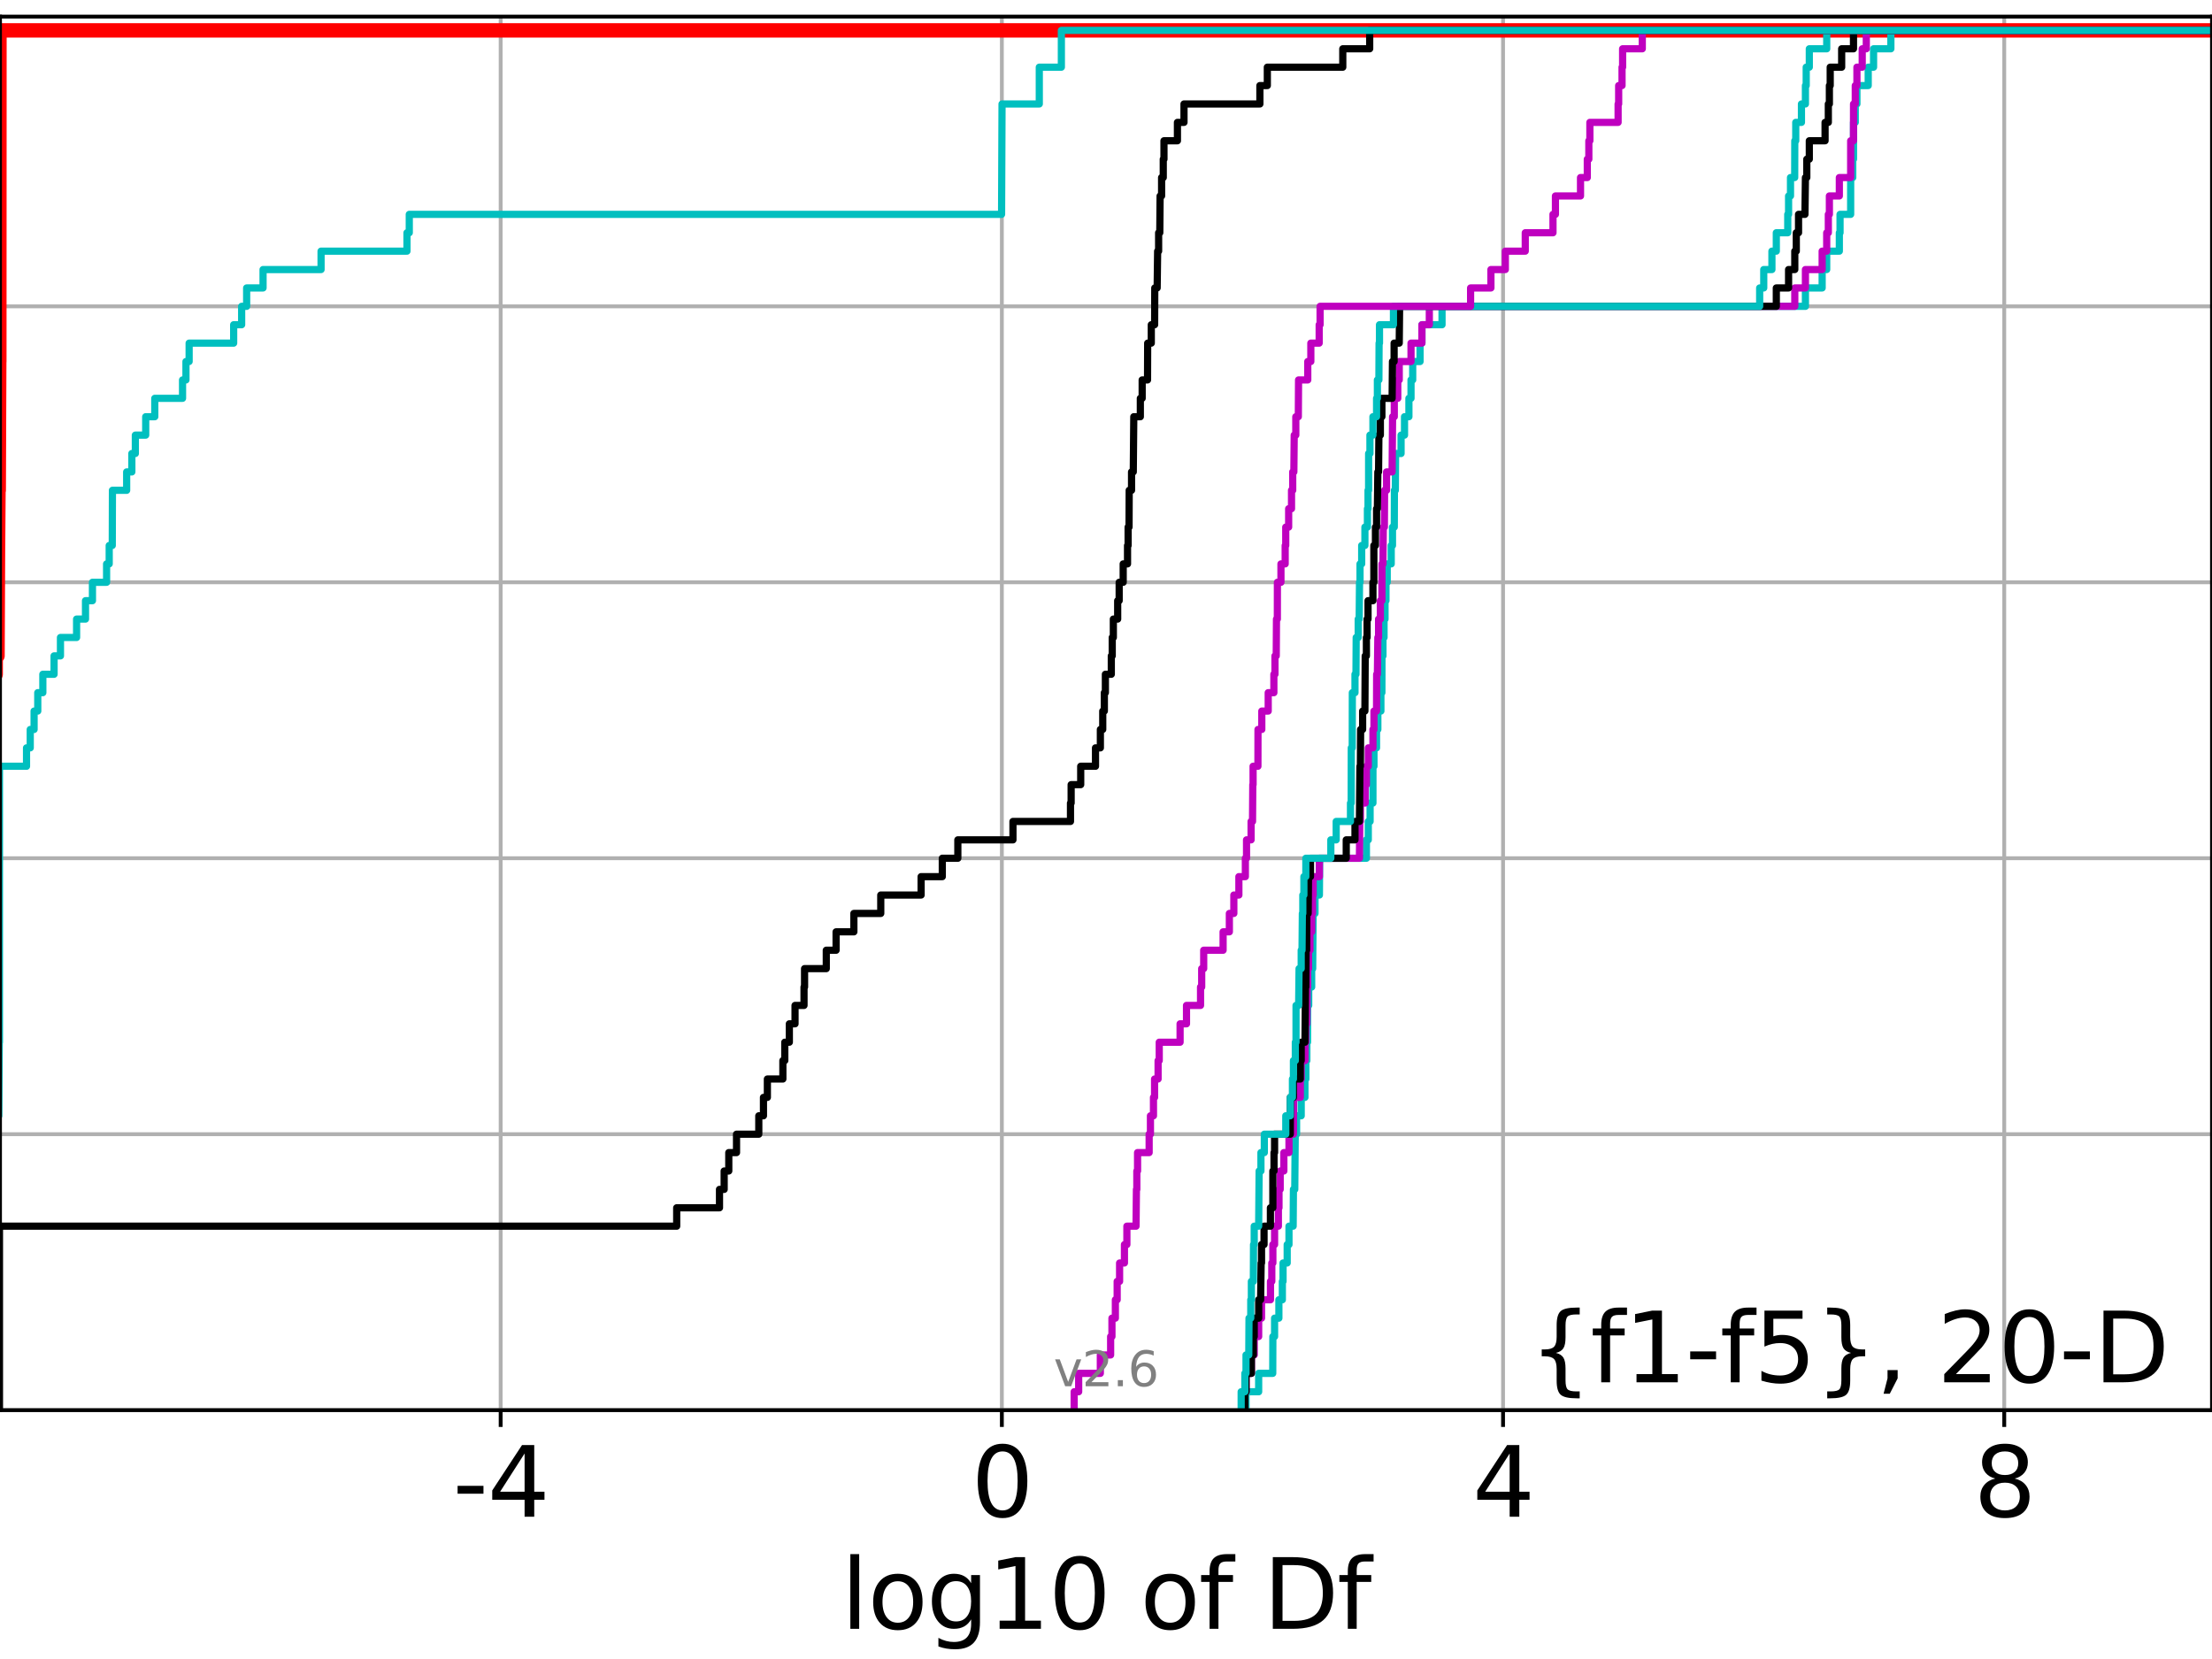 <?xml version="1.0" encoding="utf-8" standalone="no"?>
<!DOCTYPE svg PUBLIC "-//W3C//DTD SVG 1.1//EN"
  "http://www.w3.org/Graphics/SVG/1.1/DTD/svg11.dtd">
<svg xmlns:xlink="http://www.w3.org/1999/xlink" width="460.8pt" height="345.6pt" viewBox="0 0 460.8 345.6" xmlns="http://www.w3.org/2000/svg" version="1.1">
 <defs>
  <style type="text/css">*{stroke-linejoin: round; stroke-linecap: butt}</style>
 </defs>
 <g id="figure_1">
  <g id="patch_1">
   <path d="M 0 345.6 
L 460.8 345.6 
L 460.8 0 
L 0 0 
z
" style="fill: #ffffff"/>
  </g>
  <g id="axes_1">
   <g id="patch_2">
    <path d="M 0 293.76 
L 460.8 293.76 
L 460.8 3.456 
L 0 3.456 
z
" style="fill: #ffffff"/>
   </g>
   <g id="matplotlib.axis_1">
    <g id="xtick_1">
     <g id="line2d_1">
      <path d="M 104.296 293.76 
L 104.296 3.456 
" clip-path="url(#p2cacc919ba)" style="fill: none; stroke: #b0b0b0; stroke-width: 0.8; stroke-linecap: square"/>
     </g>
     <g id="line2d_2">
      <defs>
       <path id="mebbe11fafe" d="M 0 0 
L 0 3.5 
" style="stroke: #000000; stroke-width: 0.8"/>
      </defs>
      <g>
       <use xlink:href="#mebbe11fafe" x="104.296" y="293.76" style="stroke: #000000; stroke-width: 0.8"/>
      </g>
     </g>
     <g id="text_1">
      <!-- -4 -->
      <g transform="translate(94.325 315.957)scale(0.2 -0.2)">
       <defs>
        <path id="DejaVuSans-2d" d="M 313 2009 
L 1997 2009 
L 1997 1497 
L 313 1497 
L 313 2009 
z
" transform="scale(0.016)"/>
        <path id="DejaVuSans-34" d="M 2419 4116 
L 825 1625 
L 2419 1625 
L 2419 4116 
z
M 2253 4666 
L 3047 4666 
L 3047 1625 
L 3713 1625 
L 3713 1100 
L 3047 1100 
L 3047 0 
L 2419 0 
L 2419 1100 
L 313 1100 
L 313 1709 
L 2253 4666 
z
" transform="scale(0.016)"/>
       </defs>
       <use xlink:href="#DejaVuSans-2d"/>
       <use xlink:href="#DejaVuSans-34" x="36.084"/>
      </g>
     </g>
    </g>
    <g id="xtick_2">
     <g id="line2d_3">
      <path d="M 208.704 293.76 
L 208.704 3.456 
" clip-path="url(#p2cacc919ba)" style="fill: none; stroke: #b0b0b0; stroke-width: 0.8; stroke-linecap: square"/>
     </g>
     <g id="line2d_4">
      <g>
       <use xlink:href="#mebbe11fafe" x="208.704" y="293.76" style="stroke: #000000; stroke-width: 0.8"/>
      </g>
     </g>
     <g id="text_2">
      <!-- 0 -->
      <g transform="translate(202.342 315.957)scale(0.2 -0.2)">
       <defs>
        <path id="DejaVuSans-30" d="M 2034 4250 
Q 1547 4250 1301 3770 
Q 1056 3291 1056 2328 
Q 1056 1369 1301 889 
Q 1547 409 2034 409 
Q 2525 409 2770 889 
Q 3016 1369 3016 2328 
Q 3016 3291 2770 3770 
Q 2525 4250 2034 4250 
z
M 2034 4750 
Q 2819 4750 3233 4129 
Q 3647 3509 3647 2328 
Q 3647 1150 3233 529 
Q 2819 -91 2034 -91 
Q 1250 -91 836 529 
Q 422 1150 422 2328 
Q 422 3509 836 4129 
Q 1250 4750 2034 4750 
z
" transform="scale(0.016)"/>
       </defs>
       <use xlink:href="#DejaVuSans-30"/>
      </g>
     </g>
    </g>
    <g id="xtick_3">
     <g id="line2d_5">
      <path d="M 313.113 293.76 
L 313.113 3.456 
" clip-path="url(#p2cacc919ba)" style="fill: none; stroke: #b0b0b0; stroke-width: 0.8; stroke-linecap: square"/>
     </g>
     <g id="line2d_6">
      <g>
       <use xlink:href="#mebbe11fafe" x="313.113" y="293.76" style="stroke: #000000; stroke-width: 0.8"/>
      </g>
     </g>
     <g id="text_3">
      <!-- 4 -->
      <g transform="translate(306.75 315.957)scale(0.2 -0.2)">
       <use xlink:href="#DejaVuSans-34"/>
      </g>
     </g>
    </g>
    <g id="xtick_4">
     <g id="line2d_7">
      <path d="M 417.521 293.76 
L 417.521 3.456 
" clip-path="url(#p2cacc919ba)" style="fill: none; stroke: #b0b0b0; stroke-width: 0.8; stroke-linecap: square"/>
     </g>
     <g id="line2d_8">
      <g>
       <use xlink:href="#mebbe11fafe" x="417.521" y="293.76" style="stroke: #000000; stroke-width: 0.8"/>
      </g>
     </g>
     <g id="text_4">
      <!-- 8 -->
      <g transform="translate(411.158 315.957)scale(0.2 -0.2)">
       <defs>
        <path id="DejaVuSans-38" d="M 2034 2216 
Q 1584 2216 1326 1975 
Q 1069 1734 1069 1313 
Q 1069 891 1326 650 
Q 1584 409 2034 409 
Q 2484 409 2743 651 
Q 3003 894 3003 1313 
Q 3003 1734 2745 1975 
Q 2488 2216 2034 2216 
z
M 1403 2484 
Q 997 2584 770 2862 
Q 544 3141 544 3541 
Q 544 4100 942 4425 
Q 1341 4750 2034 4750 
Q 2731 4750 3128 4425 
Q 3525 4100 3525 3541 
Q 3525 3141 3298 2862 
Q 3072 2584 2669 2484 
Q 3125 2378 3379 2068 
Q 3634 1759 3634 1313 
Q 3634 634 3220 271 
Q 2806 -91 2034 -91 
Q 1263 -91 848 271 
Q 434 634 434 1313 
Q 434 1759 690 2068 
Q 947 2378 1403 2484 
z
M 1172 3481 
Q 1172 3119 1398 2916 
Q 1625 2713 2034 2713 
Q 2441 2713 2670 2916 
Q 2900 3119 2900 3481 
Q 2900 3844 2670 4047 
Q 2441 4250 2034 4250 
Q 1625 4250 1398 4047 
Q 1172 3844 1172 3481 
z
" transform="scale(0.016)"/>
       </defs>
       <use xlink:href="#DejaVuSans-38"/>
      </g>
     </g>
    </g>
    <g id="text_5">
     <!-- log10 of Df -->
     <g transform="translate(175.214 339.313)scale(0.2 -0.2)">
      <defs>
       <path id="DejaVuSans-6c" d="M 603 4863 
L 1178 4863 
L 1178 0 
L 603 0 
L 603 4863 
z
" transform="scale(0.016)"/>
       <path id="DejaVuSans-6f" d="M 1959 3097 
Q 1497 3097 1228 2736 
Q 959 2375 959 1747 
Q 959 1119 1226 758 
Q 1494 397 1959 397 
Q 2419 397 2687 759 
Q 2956 1122 2956 1747 
Q 2956 2369 2687 2733 
Q 2419 3097 1959 3097 
z
M 1959 3584 
Q 2709 3584 3137 3096 
Q 3566 2609 3566 1747 
Q 3566 888 3137 398 
Q 2709 -91 1959 -91 
Q 1206 -91 779 398 
Q 353 888 353 1747 
Q 353 2609 779 3096 
Q 1206 3584 1959 3584 
z
" transform="scale(0.016)"/>
       <path id="DejaVuSans-67" d="M 2906 1791 
Q 2906 2416 2648 2759 
Q 2391 3103 1925 3103 
Q 1463 3103 1205 2759 
Q 947 2416 947 1791 
Q 947 1169 1205 825 
Q 1463 481 1925 481 
Q 2391 481 2648 825 
Q 2906 1169 2906 1791 
z
M 3481 434 
Q 3481 -459 3084 -895 
Q 2688 -1331 1869 -1331 
Q 1566 -1331 1297 -1286 
Q 1028 -1241 775 -1147 
L 775 -588 
Q 1028 -725 1275 -790 
Q 1522 -856 1778 -856 
Q 2344 -856 2625 -561 
Q 2906 -266 2906 331 
L 2906 616 
Q 2728 306 2450 153 
Q 2172 0 1784 0 
Q 1141 0 747 490 
Q 353 981 353 1791 
Q 353 2603 747 3093 
Q 1141 3584 1784 3584 
Q 2172 3584 2450 3431 
Q 2728 3278 2906 2969 
L 2906 3500 
L 3481 3500 
L 3481 434 
z
" transform="scale(0.016)"/>
       <path id="DejaVuSans-31" d="M 794 531 
L 1825 531 
L 1825 4091 
L 703 3866 
L 703 4441 
L 1819 4666 
L 2450 4666 
L 2450 531 
L 3481 531 
L 3481 0 
L 794 0 
L 794 531 
z
" transform="scale(0.016)"/>
       <path id="DejaVuSans-20" transform="scale(0.016)"/>
       <path id="DejaVuSans-66" d="M 2375 4863 
L 2375 4384 
L 1825 4384 
Q 1516 4384 1395 4259 
Q 1275 4134 1275 3809 
L 1275 3500 
L 2222 3500 
L 2222 3053 
L 1275 3053 
L 1275 0 
L 697 0 
L 697 3053 
L 147 3053 
L 147 3500 
L 697 3500 
L 697 3744 
Q 697 4328 969 4595 
Q 1241 4863 1831 4863 
L 2375 4863 
z
" transform="scale(0.016)"/>
       <path id="DejaVuSans-44" d="M 1259 4147 
L 1259 519 
L 2022 519 
Q 2988 519 3436 956 
Q 3884 1394 3884 2338 
Q 3884 3275 3436 3711 
Q 2988 4147 2022 4147 
L 1259 4147 
z
M 628 4666 
L 1925 4666 
Q 3281 4666 3915 4102 
Q 4550 3538 4550 2338 
Q 4550 1131 3912 565 
Q 3275 0 1925 0 
L 628 0 
L 628 4666 
z
" transform="scale(0.016)"/>
      </defs>
      <use xlink:href="#DejaVuSans-6c"/>
      <use xlink:href="#DejaVuSans-6f" x="27.783"/>
      <use xlink:href="#DejaVuSans-67" x="88.965"/>
      <use xlink:href="#DejaVuSans-31" x="152.441"/>
      <use xlink:href="#DejaVuSans-30" x="216.064"/>
      <use xlink:href="#DejaVuSans-20" x="279.688"/>
      <use xlink:href="#DejaVuSans-6f" x="311.475"/>
      <use xlink:href="#DejaVuSans-66" x="372.656"/>
      <use xlink:href="#DejaVuSans-20" x="407.861"/>
      <use xlink:href="#DejaVuSans-44" x="439.648"/>
      <use xlink:href="#DejaVuSans-66" x="516.65"/>
     </g>
    </g>
   </g>
   <g id="matplotlib.axis_2">
    <g id="ytick_1">
     <g id="line2d_9">
      <path d="M 0 293.76 
L 460.8 293.76 
" clip-path="url(#p2cacc919ba)" style="fill: none; stroke: #b0b0b0; stroke-width: 0.8; stroke-linecap: square"/>
     </g>
     <g id="line2d_10">
      <defs>
       <path id="mea7af2fcae" d="M 0 0 
L -3.5 0 
" style="stroke: #000000; stroke-width: 0.8"/>
      </defs>
      <g>
       <use xlink:href="#mea7af2fcae" x="0" y="293.76" style="stroke: #000000; stroke-width: 0.8"/>
      </g>
     </g>
    </g>
    <g id="ytick_2">
     <g id="line2d_11">
      <path d="M 0 236.274 
L 460.8 236.274 
" clip-path="url(#p2cacc919ba)" style="fill: none; stroke: #b0b0b0; stroke-width: 0.8; stroke-linecap: square"/>
     </g>
     <g id="line2d_12">
      <g>
       <use xlink:href="#mea7af2fcae" x="0" y="236.274" style="stroke: #000000; stroke-width: 0.8"/>
      </g>
     </g>
    </g>
    <g id="ytick_3">
     <g id="line2d_13">
      <path d="M 0 178.788 
L 460.8 178.788 
" clip-path="url(#p2cacc919ba)" style="fill: none; stroke: #b0b0b0; stroke-width: 0.8; stroke-linecap: square"/>
     </g>
     <g id="line2d_14">
      <g>
       <use xlink:href="#mea7af2fcae" x="0" y="178.788" style="stroke: #000000; stroke-width: 0.8"/>
      </g>
     </g>
    </g>
    <g id="ytick_4">
     <g id="line2d_15">
      <path d="M 0 121.302 
L 460.8 121.302 
" clip-path="url(#p2cacc919ba)" style="fill: none; stroke: #b0b0b0; stroke-width: 0.8; stroke-linecap: square"/>
     </g>
     <g id="line2d_16">
      <g>
       <use xlink:href="#mea7af2fcae" x="0" y="121.302" style="stroke: #000000; stroke-width: 0.8"/>
      </g>
     </g>
    </g>
    <g id="ytick_5">
     <g id="line2d_17">
      <path d="M 0 63.816 
L 460.8 63.816 
" clip-path="url(#p2cacc919ba)" style="fill: none; stroke: #b0b0b0; stroke-width: 0.8; stroke-linecap: square"/>
     </g>
     <g id="line2d_18">
      <g>
       <use xlink:href="#mea7af2fcae" x="0" y="63.816" style="stroke: #000000; stroke-width: 0.8"/>
      </g>
     </g>
    </g>
    <g id="ytick_6">
     <g id="line2d_19">
      <path d="M 0 6.33 
L 460.8 6.33 
" clip-path="url(#p2cacc919ba)" style="fill: none; stroke: #b0b0b0; stroke-width: 0.8; stroke-linecap: square"/>
     </g>
     <g id="line2d_20">
      <g>
       <use xlink:href="#mea7af2fcae" x="0" y="6.33" style="stroke: #000000; stroke-width: 0.8"/>
      </g>
     </g>
    </g>
   </g>
   <g id="line2d_21">
    <path d="M -1 140.464 
L -0.894 140.464 
L -0.894 136.632 
L -0.517 136.632 
L -0.409 113.637 
L -0.402 113.637 
L -0.318 102.14 
L -0.263 102.14 
L -0.156 75.313 
L -0.14 75.313 
L -0.113 6.33 
L -0.113 6.33 
L 460.8 6.33 
L 460.8 6.33 
" clip-path="url(#p2cacc919ba)" style="fill: none; stroke: #ff0000; stroke-width: 3; stroke-linecap: square"/>
   </g>
   <g id="line2d_22">
    <path d="M 259.571 293.76 
L 259.571 289.928 
L 262.203 289.928 
L 262.203 286.095 
L 265.134 286.095 
L 265.161 278.43 
L 265.519 278.43 
L 265.519 274.598 
L 266.415 274.598 
L 266.415 270.766 
L 267.138 270.766 
L 267.138 266.933 
L 267.283 266.933 
L 267.283 263.101 
L 268.145 263.101 
L 268.145 259.268 
L 268.518 259.268 
L 268.518 255.436 
L 269.387 255.436 
L 269.446 247.771 
L 269.724 247.771 
L 269.82 236.274 
L 270.099 236.274 
L 270.099 232.442 
L 271.064 232.442 
L 271.064 228.609 
L 271.838 228.609 
L 271.838 224.777 
L 272.032 224.777 
L 272.032 220.944 
L 272.237 220.944 
L 272.237 217.112 
L 272.382 217.112 
L 272.406 209.447 
L 272.628 209.447 
L 272.628 205.615 
L 273.245 205.615 
L 273.245 201.782 
L 273.456 201.782 
L 273.548 190.285 
L 273.94 190.285 
L 273.94 186.453 
L 274.856 186.453 
L 274.905 178.788 
L 284.646 178.788 
L 284.646 174.956 
L 285.041 174.956 
L 285.041 171.123 
L 285.417 171.123 
L 285.417 167.291 
L 286.007 167.291 
L 286.011 159.626 
L 286.222 159.626 
L 286.222 155.794 
L 286.757 155.794 
L 286.757 151.961 
L 287.03 151.961 
L 287.03 148.129 
L 287.665 148.129 
L 287.665 144.297 
L 287.874 144.297 
L 287.893 136.632 
L 288.094 136.632 
L 288.094 132.799 
L 288.322 132.799 
L 288.322 128.967 
L 288.525 128.967 
L 288.525 125.135 
L 288.722 125.135 
L 288.722 121.302 
L 288.982 121.302 
L 288.982 117.47 
L 289.816 117.47 
L 289.816 113.637 
L 290.078 113.637 
L 290.078 109.805 
L 290.455 109.805 
L 290.481 102.14 
L 290.674 102.14 
L 290.726 94.475 
L 291.869 94.475 
L 291.869 90.643 
L 292.586 90.643 
L 292.586 86.811 
L 293.502 86.811 
L 293.502 82.978 
L 293.94 82.978 
L 293.94 79.146 
L 294.291 79.146 
L 294.291 75.313 
L 295.823 75.313 
L 295.823 71.481 
L 296.212 71.481 
L 296.212 67.649 
L 300.403 67.649 
L 300.403 63.816 
L 376.103 63.816 
L 376.103 59.984 
L 379.588 59.984 
L 379.588 56.151 
L 380.535 56.151 
L 380.535 52.319 
L 383.169 52.319 
L 383.169 48.487 
L 383.316 48.487 
L 383.316 44.654 
L 385.527 44.654 
L 385.53 36.989 
L 385.962 36.989 
L 385.962 33.157 
L 386.116 33.157 
L 386.126 25.492 
L 386.487 25.492 
L 386.487 21.66 
L 386.831 21.66 
L 386.831 17.827 
L 389.184 17.827 
L 389.184 13.995 
L 390.298 13.995 
L 390.298 10.163 
L 393.904 10.163 
L 393.904 6.33 
L 393.904 6.33 
L 460.8 6.33 
L 460.8 6.33 
" clip-path="url(#p2cacc919ba)" style="fill: none; stroke: #00bfbf; stroke-width: 1.5; stroke-linecap: square"/>
   </g>
   <g id="line2d_23">
    <path d="M 259.328 293.76 
L 259.328 289.928 
L 259.571 289.928 
L 259.571 286.095 
L 260.685 286.095 
L 260.685 282.263 
L 261.277 282.263 
L 261.277 278.43 
L 262.203 278.43 
L 262.203 274.598 
L 262.799 274.598 
L 262.799 270.766 
L 264.663 270.766 
L 264.663 266.933 
L 264.939 266.933 
L 264.939 263.101 
L 265.161 263.101 
L 265.161 259.268 
L 265.519 259.268 
L 265.519 255.436 
L 266.31 255.436 
L 266.31 251.604 
L 266.438 251.604 
L 266.438 247.771 
L 266.688 247.771 
L 266.688 243.939 
L 267.452 243.939 
L 267.452 240.106 
L 268.518 240.106 
L 268.518 236.274 
L 269.446 236.274 
L 269.482 228.609 
L 270.88 228.609 
L 270.88 224.777 
L 271.064 224.777 
L 271.064 220.944 
L 271.855 220.944 
L 271.855 217.112 
L 272.032 217.112 
L 272.032 213.28 
L 272.237 213.28 
L 272.315 205.615 
L 272.406 205.615 
L 272.406 201.782 
L 272.587 201.782 
L 272.587 197.95 
L 272.883 197.95 
L 272.883 194.118 
L 273.245 194.118 
L 273.245 190.285 
L 273.431 190.285 
L 273.431 186.453 
L 273.548 186.453 
L 273.548 182.621 
L 274.856 182.621 
L 274.856 178.788 
L 283.193 178.788 
L 283.268 171.123 
L 283.395 171.123 
L 283.395 167.291 
L 284.389 167.291 
L 284.389 163.459 
L 284.646 163.459 
L 284.646 159.626 
L 285.041 159.626 
L 285.041 155.794 
L 286.007 155.794 
L 286.007 151.961 
L 286.222 151.961 
L 286.222 148.129 
L 286.757 148.129 
L 286.782 140.464 
L 286.936 140.464 
L 287.03 132.799 
L 287.181 132.799 
L 287.181 128.967 
L 287.553 128.967 
L 287.553 125.135 
L 287.874 125.135 
L 287.893 117.47 
L 288.094 117.47 
L 288.166 109.805 
L 288.389 109.805 
L 288.437 102.14 
L 288.849 102.14 
L 288.849 98.308 
L 290.004 98.308 
L 290.1 86.811 
L 290.455 86.811 
L 290.455 82.978 
L 291.18 82.978 
L 291.18 79.146 
L 291.487 79.146 
L 291.487 75.313 
L 293.94 75.313 
L 293.94 71.481 
L 296.212 71.481 
L 296.212 67.649 
L 297.754 67.649 
L 297.754 63.816 
L 373.888 63.816 
L 373.888 59.984 
L 376.103 59.984 
L 376.103 56.151 
L 379.588 56.151 
L 379.588 52.319 
L 380.535 52.319 
L 380.535 48.487 
L 380.875 48.487 
L 380.875 44.654 
L 381.094 44.654 
L 381.094 40.822 
L 383.169 40.822 
L 383.169 36.989 
L 385.527 36.989 
L 385.53 29.325 
L 386.116 29.325 
L 386.126 21.66 
L 386.487 21.66 
L 386.487 17.827 
L 386.831 17.827 
L 386.831 13.995 
L 387.934 13.995 
L 387.934 10.163 
L 388.785 10.163 
L 388.785 6.33 
L 388.785 6.33 
L 460.8 6.33 
L 460.8 6.33 
" clip-path="url(#p2cacc919ba)" style="fill: none; stroke: #bf00bf; stroke-width: 1.5; stroke-linecap: square"/>
   </g>
   <g id="line2d_24">
    <path d="M 259.328 293.76 
L 259.328 289.928 
L 259.571 289.928 
L 259.571 286.095 
L 260.685 286.095 
L 260.685 282.263 
L 261.097 282.263 
L 261.097 278.43 
L 261.277 278.43 
L 261.277 274.598 
L 262.203 274.598 
L 262.203 270.766 
L 262.608 270.766 
L 262.718 263.101 
L 262.799 263.101 
L 262.799 259.268 
L 263.325 259.268 
L 263.325 255.436 
L 264.651 255.436 
L 264.651 251.604 
L 265.16 251.604 
L 265.161 243.939 
L 265.402 243.939 
L 265.402 240.106 
L 265.519 240.106 
L 265.519 236.274 
L 268.789 236.274 
L 268.809 228.609 
L 269.446 228.609 
L 269.446 224.777 
L 270.88 224.777 
L 270.88 220.944 
L 271.064 220.944 
L 271.064 217.112 
L 271.855 217.112 
L 271.957 205.615 
L 272.032 205.615 
L 272.081 197.95 
L 272.196 197.95 
L 272.237 190.285 
L 272.513 190.285 
L 272.587 182.621 
L 272.999 182.621 
L 272.999 178.788 
L 280.447 178.788 
L 280.447 174.956 
L 282.268 174.956 
L 282.268 171.123 
L 283.193 171.123 
L 283.298 159.626 
L 283.395 159.626 
L 283.442 151.961 
L 283.862 151.961 
L 283.862 148.129 
L 284.335 148.129 
L 284.398 136.632 
L 284.646 136.632 
L 284.646 132.799 
L 284.79 132.799 
L 284.79 128.967 
L 284.986 128.967 
L 284.986 125.135 
L 286.007 125.135 
L 286.007 121.302 
L 286.2 121.302 
L 286.201 113.637 
L 286.531 113.637 
L 286.531 109.805 
L 286.765 109.805 
L 286.765 105.973 
L 286.936 105.973 
L 287.03 98.308 
L 287.181 98.308 
L 287.248 90.643 
L 287.553 90.643 
L 287.553 86.811 
L 287.874 86.811 
L 287.874 82.978 
L 290.004 82.978 
L 290.078 75.313 
L 290.421 75.313 
L 290.421 71.481 
L 291.487 71.481 
L 291.564 63.816 
L 370.039 63.816 
L 370.039 59.984 
L 372.594 59.984 
L 372.594 56.151 
L 373.888 56.151 
L 373.888 52.319 
L 374.201 52.319 
L 374.201 48.487 
L 374.669 48.487 
L 374.669 44.654 
L 376.005 44.654 
L 376.103 36.989 
L 376.391 36.989 
L 376.391 33.157 
L 376.912 33.157 
L 376.912 29.325 
L 380.196 29.325 
L 380.196 25.492 
L 380.875 25.492 
L 380.875 21.66 
L 381.094 21.66 
L 381.094 17.827 
L 381.266 17.827 
L 381.266 13.995 
L 383.652 13.995 
L 383.652 10.163 
L 386.116 10.163 
L 386.116 6.33 
L 386.116 6.33 
L 460.8 6.33 
L 460.8 6.33 
" clip-path="url(#p2cacc919ba)" style="fill: none; stroke: #000000; stroke-width: 1.5; stroke-linecap: square"/>
   </g>
   <g id="line2d_25">
    <path d="M 258.557 293.76 
L 258.557 289.928 
L 259.328 289.928 
L 259.328 286.095 
L 259.571 286.095 
L 259.571 282.263 
L 260.143 282.263 
L 260.19 274.598 
L 260.557 274.598 
L 260.557 270.766 
L 260.685 270.766 
L 260.685 266.933 
L 261.097 266.933 
L 261.133 259.268 
L 261.277 259.268 
L 261.277 255.436 
L 262.203 255.436 
L 262.3 243.939 
L 262.676 243.939 
L 262.676 240.106 
L 263.382 240.106 
L 263.382 236.274 
L 267.854 236.274 
L 267.854 232.442 
L 268.789 232.442 
L 268.789 228.609 
L 269.238 228.609 
L 269.238 224.777 
L 269.446 224.777 
L 269.446 220.944 
L 269.841 220.944 
L 269.841 217.112 
L 269.984 217.112 
L 269.988 209.447 
L 270.533 209.447 
L 270.618 201.782 
L 271.064 201.782 
L 271.064 197.95 
L 271.236 197.95 
L 271.303 190.285 
L 271.399 190.285 
L 271.399 186.453 
L 271.624 186.453 
L 271.624 182.621 
L 272.032 182.621 
L 272.032 178.788 
L 277.237 178.788 
L 277.237 174.956 
L 278.354 174.956 
L 278.354 171.123 
L 281.33 171.123 
L 281.33 167.291 
L 281.478 167.291 
L 281.497 155.794 
L 281.695 155.794 
L 281.718 144.297 
L 282.268 144.297 
L 282.268 140.464 
L 282.474 140.464 
L 282.519 132.799 
L 282.94 132.799 
L 282.94 128.967 
L 283.142 128.967 
L 283.212 121.302 
L 283.319 121.302 
L 283.319 117.47 
L 283.664 117.47 
L 283.664 113.637 
L 284.335 113.637 
L 284.335 109.805 
L 284.86 109.805 
L 284.86 105.973 
L 284.986 105.973 
L 284.986 102.14 
L 285.105 102.14 
L 285.11 94.475 
L 285.383 94.475 
L 285.383 90.643 
L 286.007 90.643 
L 286.007 86.811 
L 286.765 86.811 
L 286.765 82.978 
L 286.936 82.978 
L 286.936 79.146 
L 287.248 79.146 
L 287.287 71.481 
L 287.374 71.481 
L 287.374 67.649 
L 290.282 67.649 
L 290.282 63.816 
L 366.571 63.816 
L 366.571 59.984 
L 367.421 59.984 
L 367.421 56.151 
L 369.124 56.151 
L 369.124 52.319 
L 370.039 52.319 
L 370.039 48.487 
L 372.421 48.487 
L 372.421 44.654 
L 372.594 44.654 
L 372.594 40.822 
L 372.993 40.822 
L 372.993 36.989 
L 373.867 36.989 
L 373.888 29.325 
L 374.089 29.325 
L 374.089 25.492 
L 375.275 25.492 
L 375.275 21.66 
L 376.103 21.66 
L 376.103 17.827 
L 376.266 17.827 
L 376.266 13.995 
L 376.912 13.995 
L 376.912 10.163 
L 380.54 10.163 
L 380.54 6.33 
L 380.54 6.33 
L 460.8 6.33 
L 460.8 6.33 
" clip-path="url(#p2cacc919ba)" style="fill: none; stroke: #00bfbf; stroke-width: 1.5; stroke-linecap: square"/>
   </g>
   <g id="line2d_26">
    <path d="M 223.769 293.76 
L 223.769 289.928 
L 224.708 289.928 
L 224.708 286.095 
L 229.22 286.095 
L 229.22 282.263 
L 231.364 282.263 
L 231.364 278.43 
L 231.639 278.43 
L 231.639 274.598 
L 232.352 274.598 
L 232.352 270.766 
L 232.726 270.766 
L 232.726 266.933 
L 233.232 266.933 
L 233.232 263.101 
L 234.242 263.101 
L 234.242 259.268 
L 234.75 259.268 
L 234.75 255.436 
L 236.658 255.436 
L 236.739 247.771 
L 236.822 247.771 
L 236.822 243.939 
L 236.975 243.939 
L 236.975 240.106 
L 239.388 240.106 
L 239.388 236.274 
L 239.658 236.274 
L 239.658 232.442 
L 240.29 232.442 
L 240.29 228.609 
L 240.518 228.609 
L 240.518 224.777 
L 241.251 224.777 
L 241.251 220.944 
L 241.49 220.944 
L 241.49 217.112 
L 245.834 217.112 
L 245.834 213.28 
L 247.17 213.28 
L 247.17 209.447 
L 250.094 209.447 
L 250.094 205.615 
L 250.335 205.615 
L 250.335 201.782 
L 250.754 201.782 
L 250.754 197.95 
L 254.794 197.95 
L 254.794 194.118 
L 256.098 194.118 
L 256.098 190.285 
L 257.033 190.285 
L 257.033 186.453 
L 258.082 186.453 
L 258.082 182.621 
L 259.432 182.621 
L 259.432 178.788 
L 259.676 178.788 
L 259.676 174.956 
L 260.624 174.956 
L 260.624 171.123 
L 260.924 171.123 
L 260.978 163.459 
L 261.04 163.459 
L 261.04 159.626 
L 262.048 159.626 
L 262.061 151.961 
L 262.857 151.961 
L 262.857 148.129 
L 264.192 148.129 
L 264.192 144.297 
L 265.371 144.297 
L 265.371 140.464 
L 265.598 140.464 
L 265.598 136.632 
L 265.864 136.632 
L 265.915 128.967 
L 266.095 128.967 
L 266.107 121.302 
L 266.846 121.302 
L 266.846 117.47 
L 267.727 117.47 
L 267.727 113.637 
L 267.844 113.637 
L 267.844 109.805 
L 268.45 109.805 
L 268.45 105.973 
L 269.047 105.973 
L 269.047 102.14 
L 269.296 102.14 
L 269.296 98.308 
L 269.535 98.308 
L 269.609 90.643 
L 269.941 90.643 
L 269.941 86.811 
L 270.465 86.811 
L 270.513 79.146 
L 272.432 79.146 
L 272.432 75.313 
L 273.071 75.313 
L 273.071 71.481 
L 274.809 71.481 
L 274.809 67.649 
L 275 67.649 
L 275 63.816 
L 306.351 63.816 
L 306.351 59.984 
L 310.587 59.984 
L 310.587 56.151 
L 313.59 56.151 
L 313.59 52.319 
L 317.74 52.319 
L 317.74 48.487 
L 323.516 48.487 
L 323.516 44.654 
L 324.026 44.654 
L 324.026 40.822 
L 329.25 40.822 
L 329.25 36.989 
L 330.663 36.989 
L 330.663 33.157 
L 330.984 33.157 
L 330.984 29.325 
L 331.2 29.325 
L 331.2 25.492 
L 337.08 25.492 
L 337.08 21.66 
L 337.197 21.66 
L 337.197 17.827 
L 337.901 17.827 
L 337.901 13.995 
L 338.02 13.995 
L 338.02 10.163 
L 342.118 10.163 
L 342.118 6.33 
L 342.118 6.33 
L 460.8 6.33 
L 460.8 6.33 
" clip-path="url(#p2cacc919ba)" style="fill: none; stroke: #bf00bf; stroke-width: 1.5; stroke-linecap: square"/>
   </g>
   <g id="line2d_27">
    <path d="M -0.113 293.76 
L -0.113 255.436 
L 140.968 255.436 
L 140.968 251.604 
L 149.884 251.604 
L 149.884 247.771 
L 150.857 247.771 
L 150.857 243.939 
L 151.819 243.939 
L 151.819 240.106 
L 153.432 240.106 
L 153.432 236.274 
L 158.07 236.274 
L 158.07 232.442 
L 159.042 232.442 
L 159.042 228.609 
L 159.859 228.609 
L 159.859 224.777 
L 163.086 224.777 
L 163.086 220.944 
L 163.487 220.944 
L 163.487 217.112 
L 164.435 217.112 
L 164.435 213.28 
L 165.62 213.28 
L 165.62 209.447 
L 167.492 209.447 
L 167.492 205.615 
L 167.605 205.615 
L 167.605 201.782 
L 172.13 201.782 
L 172.13 197.95 
L 174.174 197.95 
L 174.174 194.118 
L 177.879 194.118 
L 177.879 190.285 
L 183.48 190.285 
L 183.48 186.453 
L 191.885 186.453 
L 191.885 182.621 
L 196.297 182.621 
L 196.297 178.788 
L 199.536 178.788 
L 199.536 174.956 
L 211.016 174.956 
L 211.016 171.123 
L 223.001 171.123 
L 223.001 167.291 
L 223.139 167.291 
L 223.139 163.459 
L 225.132 163.459 
L 225.132 159.626 
L 228.213 159.626 
L 228.213 155.794 
L 229.227 155.794 
L 229.227 151.961 
L 229.721 151.961 
L 229.721 148.129 
L 230.057 148.129 
L 230.057 144.297 
L 230.272 144.297 
L 230.272 140.464 
L 231.506 140.464 
L 231.506 136.632 
L 231.699 136.632 
L 231.699 132.799 
L 231.931 132.799 
L 231.931 128.967 
L 232.833 128.967 
L 232.833 125.135 
L 233.144 125.135 
L 233.144 121.302 
L 233.981 121.302 
L 233.981 117.47 
L 234.885 117.47 
L 234.885 113.637 
L 235.007 113.637 
L 235.007 109.805 
L 235.201 109.805 
L 235.233 102.14 
L 235.721 102.14 
L 235.721 98.308 
L 236.082 98.308 
L 236.189 86.811 
L 237.553 86.811 
L 237.553 82.978 
L 237.935 82.978 
L 237.935 79.146 
L 239.053 79.146 
L 239.082 71.481 
L 239.835 71.481 
L 239.835 67.649 
L 240.531 67.649 
L 240.56 59.984 
L 241.057 59.984 
L 241.156 52.319 
L 241.363 52.319 
L 241.363 48.487 
L 241.605 48.487 
L 241.672 40.822 
L 241.982 40.822 
L 241.982 36.989 
L 242.328 36.989 
L 242.328 33.157 
L 242.477 33.157 
L 242.477 29.325 
L 245.281 29.325 
L 245.281 25.492 
L 246.649 25.492 
L 246.649 21.66 
L 262.457 21.66 
L 262.457 17.827 
L 264.008 17.827 
L 264.008 13.995 
L 279.725 13.995 
L 279.725 10.163 
L 285.331 10.163 
L 285.331 6.33 
L 285.331 6.33 
L 460.8 6.33 
L 460.8 6.33 
" clip-path="url(#p2cacc919ba)" style="fill: none; stroke: #000000; stroke-width: 1.5; stroke-linecap: square"/>
   </g>
   <g id="line2d_28">
    <path d="M -1 240.106 
L -0.455 240.106 
L -0.416 232.442 
L -0.255 232.442 
L -0.156 217.112 
L -0.113 217.112 
L -0.113 159.626 
L 5.526 159.626 
L 5.526 155.794 
L 6.299 155.794 
L 6.299 151.961 
L 7.103 151.961 
L 7.103 148.129 
L 7.868 148.129 
L 7.868 144.297 
L 8.924 144.297 
L 8.924 140.464 
L 11.266 140.464 
L 11.266 136.632 
L 12.595 136.632 
L 12.595 132.799 
L 15.956 132.799 
L 15.956 128.967 
L 17.812 128.967 
L 17.812 125.135 
L 19.26 125.135 
L 19.26 121.302 
L 22.205 121.302 
L 22.205 117.47 
L 22.749 117.47 
L 22.749 113.637 
L 23.387 113.637 
L 23.422 102.14 
L 26.386 102.14 
L 26.386 98.308 
L 27.467 98.308 
L 27.467 94.475 
L 28.195 94.475 
L 28.195 90.643 
L 30.354 90.643 
L 30.354 86.811 
L 32.244 86.811 
L 32.244 82.978 
L 38.027 82.978 
L 38.027 79.146 
L 38.739 79.146 
L 38.739 75.313 
L 39.399 75.313 
L 39.399 71.481 
L 48.676 71.481 
L 48.676 67.649 
L 50.34 67.649 
L 50.34 63.816 
L 51.381 63.816 
L 51.381 59.984 
L 54.8 59.984 
L 54.8 56.151 
L 66.884 56.151 
L 66.884 52.319 
L 84.78 52.319 
L 84.78 48.487 
L 85.26 48.487 
L 85.26 44.654 
L 208.647 44.654 
L 208.743 21.66 
L 216.504 21.66 
L 216.504 13.995 
L 221.101 13.995 
L 221.101 6.33 
L 221.101 6.33 
L 460.8 6.33 
L 460.8 6.33 
" clip-path="url(#p2cacc919ba)" style="fill: none; stroke: #00bfbf; stroke-width: 1.5; stroke-linecap: square"/>
   </g>
   <g id="patch_3">
    <path d="M 0 293.76 
L 0 3.456 
" style="fill: none; stroke: #000000; stroke-width: 0.8; stroke-linejoin: miter; stroke-linecap: square"/>
   </g>
   <g id="patch_4">
    <path d="M 460.8 293.76 
L 460.8 3.456 
" style="fill: none; stroke: #000000; stroke-width: 0.8; stroke-linejoin: miter; stroke-linecap: square"/>
   </g>
   <g id="patch_5">
    <path d="M 0 293.76 
L 460.8 293.76 
" style="fill: none; stroke: #000000; stroke-width: 0.8; stroke-linejoin: miter; stroke-linecap: square"/>
   </g>
   <g id="patch_6">
    <path d="M 0 3.456 
L 460.8 3.456 
" style="fill: none; stroke: #000000; stroke-width: 0.8; stroke-linejoin: miter; stroke-linecap: square"/>
   </g>
   <g id="text_6">
    <!-- {f1-f5}, 20-D -->
    <g transform="translate(318.609 287.954)scale(0.2 -0.2)">
     <defs>
      <path id="DejaVuSans-7b" d="M 3272 -594 
L 3272 -1044 
L 3078 -1044 
Q 2300 -1044 2036 -812 
Q 1772 -581 1772 109 
L 1772 856 
Q 1772 1328 1603 1509 
Q 1434 1691 991 1691 
L 800 1691 
L 800 2138 
L 991 2138 
Q 1438 2138 1605 2317 
Q 1772 2497 1772 2963 
L 1772 3713 
Q 1772 4403 2036 4633 
Q 2300 4863 3078 4863 
L 3272 4863 
L 3272 4416 
L 3059 4416 
Q 2619 4416 2484 4278 
Q 2350 4141 2350 3700 
L 2350 2925 
Q 2350 2434 2208 2212 
Q 2066 1991 1722 1913 
Q 2069 1828 2209 1606 
Q 2350 1384 2350 897 
L 2350 122 
Q 2350 -319 2484 -456 
Q 2619 -594 3059 -594 
L 3272 -594 
z
" transform="scale(0.016)"/>
      <path id="DejaVuSans-35" d="M 691 4666 
L 3169 4666 
L 3169 4134 
L 1269 4134 
L 1269 2991 
Q 1406 3038 1543 3061 
Q 1681 3084 1819 3084 
Q 2600 3084 3056 2656 
Q 3513 2228 3513 1497 
Q 3513 744 3044 326 
Q 2575 -91 1722 -91 
Q 1428 -91 1123 -41 
Q 819 9 494 109 
L 494 744 
Q 775 591 1075 516 
Q 1375 441 1709 441 
Q 2250 441 2565 725 
Q 2881 1009 2881 1497 
Q 2881 1984 2565 2268 
Q 2250 2553 1709 2553 
Q 1456 2553 1204 2497 
Q 953 2441 691 2322 
L 691 4666 
z
" transform="scale(0.016)"/>
      <path id="DejaVuSans-7d" d="M 800 -594 
L 1019 -594 
Q 1456 -594 1589 -459 
Q 1722 -325 1722 122 
L 1722 897 
Q 1722 1384 1862 1606 
Q 2003 1828 2350 1913 
Q 2003 1991 1862 2212 
Q 1722 2434 1722 2925 
L 1722 3700 
Q 1722 4144 1589 4280 
Q 1456 4416 1019 4416 
L 800 4416 
L 800 4863 
L 997 4863 
Q 1775 4863 2036 4633 
Q 2297 4403 2297 3713 
L 2297 2963 
Q 2297 2497 2465 2317 
Q 2634 2138 3078 2138 
L 3272 2138 
L 3272 1691 
L 3078 1691 
Q 2634 1691 2465 1509 
Q 2297 1328 2297 856 
L 2297 109 
Q 2297 -581 2036 -812 
Q 1775 -1044 997 -1044 
L 800 -1044 
L 800 -594 
z
" transform="scale(0.016)"/>
      <path id="DejaVuSans-2c" d="M 750 794 
L 1409 794 
L 1409 256 
L 897 -744 
L 494 -744 
L 750 256 
L 750 794 
z
" transform="scale(0.016)"/>
      <path id="DejaVuSans-32" d="M 1228 531 
L 3431 531 
L 3431 0 
L 469 0 
L 469 531 
Q 828 903 1448 1529 
Q 2069 2156 2228 2338 
Q 2531 2678 2651 2914 
Q 2772 3150 2772 3378 
Q 2772 3750 2511 3984 
Q 2250 4219 1831 4219 
Q 1534 4219 1204 4116 
Q 875 4013 500 3803 
L 500 4441 
Q 881 4594 1212 4672 
Q 1544 4750 1819 4750 
Q 2544 4750 2975 4387 
Q 3406 4025 3406 3419 
Q 3406 3131 3298 2873 
Q 3191 2616 2906 2266 
Q 2828 2175 2409 1742 
Q 1991 1309 1228 531 
z
" transform="scale(0.016)"/>
     </defs>
     <use xlink:href="#DejaVuSans-7b"/>
     <use xlink:href="#DejaVuSans-66" x="63.623"/>
     <use xlink:href="#DejaVuSans-31" x="98.828"/>
     <use xlink:href="#DejaVuSans-2d" x="162.451"/>
     <use xlink:href="#DejaVuSans-66" x="198.535"/>
     <use xlink:href="#DejaVuSans-35" x="233.74"/>
     <use xlink:href="#DejaVuSans-7d" x="297.363"/>
     <use xlink:href="#DejaVuSans-2c" x="360.986"/>
     <use xlink:href="#DejaVuSans-20" x="392.773"/>
     <use xlink:href="#DejaVuSans-32" x="424.561"/>
     <use xlink:href="#DejaVuSans-30" x="488.184"/>
     <use xlink:href="#DejaVuSans-2d" x="551.807"/>
     <use xlink:href="#DejaVuSans-44" x="587.891"/>
    </g>
   </g>
   <g id="text_7">
    <!-- v2.6 -->
    <g style="fill: #808080" transform="translate(219.489 288.777)scale(0.1 -0.1)">
     <defs>
      <path id="DejaVuSans-76" d="M 191 3500 
L 800 3500 
L 1894 563 
L 2988 3500 
L 3597 3500 
L 2284 0 
L 1503 0 
L 191 3500 
z
" transform="scale(0.016)"/>
      <path id="DejaVuSans-2e" d="M 684 794 
L 1344 794 
L 1344 0 
L 684 0 
L 684 794 
z
" transform="scale(0.016)"/>
      <path id="DejaVuSans-36" d="M 2113 2584 
Q 1688 2584 1439 2293 
Q 1191 2003 1191 1497 
Q 1191 994 1439 701 
Q 1688 409 2113 409 
Q 2538 409 2786 701 
Q 3034 994 3034 1497 
Q 3034 2003 2786 2293 
Q 2538 2584 2113 2584 
z
M 3366 4563 
L 3366 3988 
Q 3128 4100 2886 4159 
Q 2644 4219 2406 4219 
Q 1781 4219 1451 3797 
Q 1122 3375 1075 2522 
Q 1259 2794 1537 2939 
Q 1816 3084 2150 3084 
Q 2853 3084 3261 2657 
Q 3669 2231 3669 1497 
Q 3669 778 3244 343 
Q 2819 -91 2113 -91 
Q 1303 -91 875 529 
Q 447 1150 447 2328 
Q 447 3434 972 4092 
Q 1497 4750 2381 4750 
Q 2619 4750 2861 4703 
Q 3103 4656 3366 4563 
z
" transform="scale(0.016)"/>
     </defs>
     <use xlink:href="#DejaVuSans-76"/>
     <use xlink:href="#DejaVuSans-32" x="59.18"/>
     <use xlink:href="#DejaVuSans-2e" x="122.803"/>
     <use xlink:href="#DejaVuSans-36" x="154.59"/>
    </g>
   </g>
  </g>
 </g>
 <defs>
  <clipPath id="p2cacc919ba">
   <rect x="0" y="3.456" width="460.8" height="290.304"/>
  </clipPath>
 </defs>
</svg>

